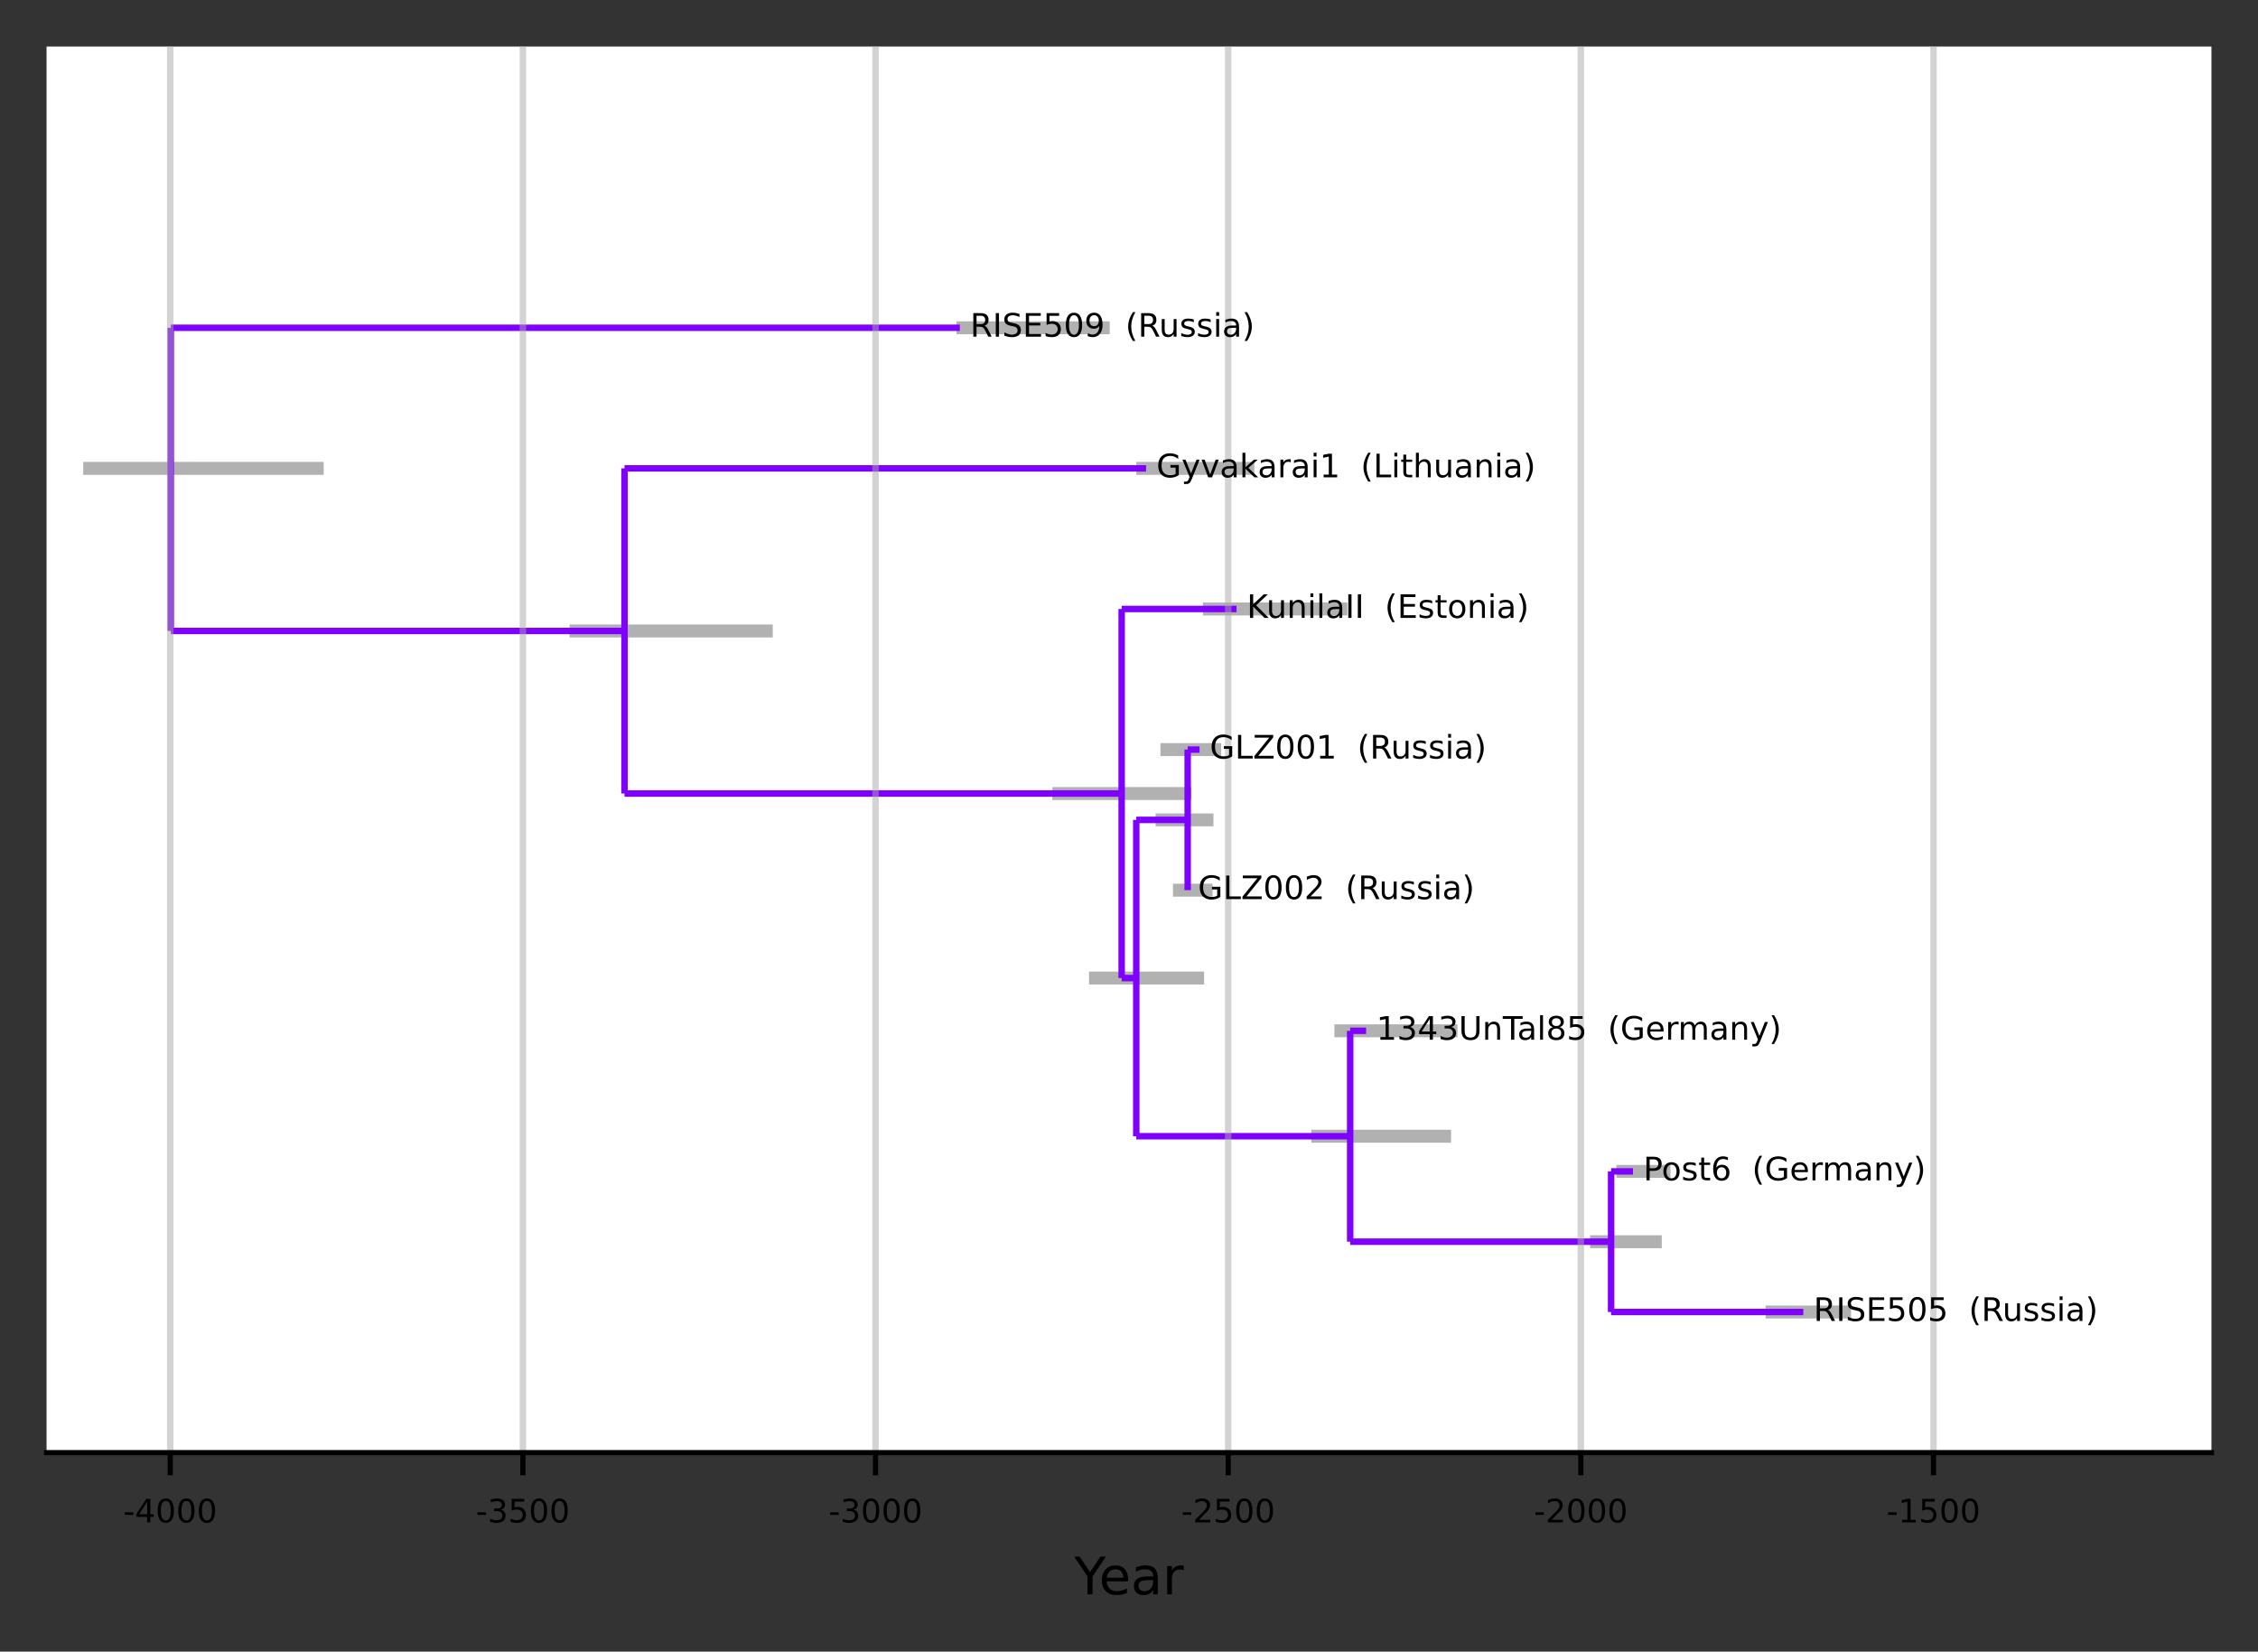 <?xml version="1.0" encoding="utf-8" standalone="no"?>
<!DOCTYPE svg PUBLIC "-//W3C//DTD SVG 1.1//EN"
  "http://www.w3.org/Graphics/SVG/1.1/DTD/svg11.dtd">
<!-- Created with matplotlib (https://matplotlib.org/) -->
<svg height="255.422pt" version="1.1" viewBox="0 0 349.2 255.422" width="349.2pt" xmlns="http://www.w3.org/2000/svg" xmlns:xlink="http://www.w3.org/1999/xlink">
 <rect x="0" y="0" width="349.2" height="255.422" fill="#333333" stroke="none"/>
 <defs>
  <style type="text/css">*{stroke-linecap:butt;stroke-linejoin:round;}</style>
 </defs>
 <g id="figure_1">
  <g id="patch_1">
   <path d="M 0 255.422
L 349.2 255.422
L 349.2 0
L 0 0
z
" style="fill:none;"/>
  </g>
  <g id="axes_1">
   <g id="patch_2">
    <path d="M 7.2 224.64
L 342 224.64
L 342 7.2
L 7.2 7.2
z
" style="fill:#ffffff;"/>
   </g>
   <g id="line2d_1">
    <path clip-path="url(#pc94d27b2af)" d="M 13.873 72.432
L 49.055 72.432
" style="fill:none;stroke:#a9a9a9;stroke-linecap:square;stroke-opacity:0.9;stroke-width:2;"/>
   </g>
   <g id="line2d_2">
    <path clip-path="url(#pc94d27b2af)" d="M 148.917 50.688
L 170.622 50.688
" style="fill:none;stroke:#a9a9a9;stroke-linecap:square;stroke-opacity:0.9;stroke-width:2;"/>
   </g>
   <g id="line2d_3">
    <path clip-path="url(#pc94d27b2af)" d="M 89.083 97.573
L 118.508 97.573
" style="fill:none;stroke:#a9a9a9;stroke-linecap:square;stroke-opacity:0.9;stroke-width:2;"/>
   </g>
   <g id="line2d_4">
    <path clip-path="url(#pc94d27b2af)" d="M 176.73 72.432
L 192.982 72.432
" style="fill:none;stroke:#a9a9a9;stroke-linecap:square;stroke-opacity:0.9;stroke-width:2;"/>
   </g>
   <g id="line2d_5">
    <path clip-path="url(#pc94d27b2af)" d="M 163.747 122.715
L 183.243 122.715
" style="fill:none;stroke:#a9a9a9;stroke-linecap:square;stroke-opacity:0.9;stroke-width:2;"/>
   </g>
   <g id="line2d_6">
    <path clip-path="url(#pc94d27b2af)" d="M 187.031 94.176
L 207.38 94.176
" style="fill:none;stroke:#a9a9a9;stroke-linecap:square;stroke-opacity:0.9;stroke-width:2;"/>
   </g>
   <g id="line2d_7">
    <path clip-path="url(#pc94d27b2af)" d="M 169.424 151.254
L 185.213 151.254
" style="fill:none;stroke:#a9a9a9;stroke-linecap:square;stroke-opacity:0.9;stroke-width:2;"/>
   </g>
   <g id="line2d_8">
    <path clip-path="url(#pc94d27b2af)" d="M 179.711 126.792
L 186.659 126.792
" style="fill:none;stroke:#a9a9a9;stroke-linecap:square;stroke-opacity:0.9;stroke-width:2;"/>
   </g>
   <g id="line2d_9">
    <path clip-path="url(#pc94d27b2af)" d="M 180.464 115.92
L 187.861 115.92
" style="fill:none;stroke:#a9a9a9;stroke-linecap:square;stroke-opacity:0.9;stroke-width:2;"/>
   </g>
   <g id="line2d_10">
    <path clip-path="url(#pc94d27b2af)" d="M 182.402 137.664
L 186.525 137.664
" style="fill:none;stroke:#a9a9a9;stroke-linecap:square;stroke-opacity:0.9;stroke-width:2;"/>
   </g>
   <g id="line2d_11">
    <path clip-path="url(#pc94d27b2af)" d="M 203.791 175.716
L 223.408 175.716
" style="fill:none;stroke:#a9a9a9;stroke-linecap:square;stroke-opacity:0.9;stroke-width:2;"/>
   </g>
   <g id="line2d_12">
    <path clip-path="url(#pc94d27b2af)" d="M 207.368 159.408
L 224.397 159.408
" style="fill:none;stroke:#a9a9a9;stroke-linecap:square;stroke-opacity:0.9;stroke-width:2;"/>
   </g>
   <g id="line2d_13">
    <path clip-path="url(#pc94d27b2af)" d="M 246.901 192.024
L 255.993 192.024
" style="fill:none;stroke:#a9a9a9;stroke-linecap:square;stroke-opacity:0.9;stroke-width:2;"/>
   </g>
   <g id="line2d_14">
    <path clip-path="url(#pc94d27b2af)" d="M 250.98 181.152
L 257.336 181.152
" style="fill:none;stroke:#a9a9a9;stroke-linecap:square;stroke-opacity:0.9;stroke-width:2;"/>
   </g>
   <g id="line2d_15">
    <path clip-path="url(#pc94d27b2af)" d="M 274.046 202.896
L 285.259 202.896
" style="fill:none;stroke:#a9a9a9;stroke-linecap:square;stroke-opacity:0.9;stroke-width:2;"/>
   </g>
   <g id="matplotlib.axis_1">
    <g id="xtick_1">
     <g id="line2d_16">
      <defs>
       <path d="M 0 0
L 0 3.5
" id="m9583064b3a" style="stroke:#000000;stroke-width:0.8;"/>
      </defs>
      <g>
       <use style="stroke:#000000;stroke-width:0.8;" x="26.329" xlink:href="#m9583064b3a" y="224.64"/>
      </g>
     </g>
     <g id="text_1">
      <!-- -4000 -->
      <g transform="translate(19.065 235.439)scale(0.05 -0.05)">
       <defs>
        <path d="M 4.891 31.391
L 31.203 31.391
L 31.203 23.391
L 4.891 23.391
z
" id="DejaVuSans-45"/>
        <path d="M 37.797 64.312
L 12.891 25.391
L 37.797 25.391
z
M 35.203 72.906
L 47.609 72.906
L 47.609 25.391
L 58.016 25.391
L 58.016 17.188
L 47.609 17.188
L 47.609 0
L 37.797 0
L 37.797 17.188
L 4.891 17.188
L 4.891 26.703
z
" id="DejaVuSans-52"/>
        <path d="M 31.781 66.406
Q 24.172 66.406 20.328 58.906
Q 16.5 51.422 16.5 36.375
Q 16.5 21.391 20.328 13.891
Q 24.172 6.391 31.781 6.391
Q 39.453 6.391 43.281 13.891
Q 47.125 21.391 47.125 36.375
Q 47.125 51.422 43.281 58.906
Q 39.453 66.406 31.781 66.406
z
M 31.781 74.219
Q 44.047 74.219 50.516 64.516
Q 56.984 54.828 56.984 36.375
Q 56.984 17.969 50.516 8.266
Q 44.047 -1.422 31.781 -1.422
Q 19.531 -1.422 13.062 8.266
Q 6.594 17.969 6.594 36.375
Q 6.594 54.828 13.062 64.516
Q 19.531 74.219 31.781 74.219
z
" id="DejaVuSans-48"/>
       </defs>
       <use xlink:href="#DejaVuSans-45"/>
       <use x="36.084" xlink:href="#DejaVuSans-52"/>
       <use x="99.707" xlink:href="#DejaVuSans-48"/>
       <use x="163.33" xlink:href="#DejaVuSans-48"/>
       <use x="226.953" xlink:href="#DejaVuSans-48"/>
      </g>
     </g>
    </g>
    <g id="xtick_2">
     <g id="line2d_17">
      <g>
       <use style="stroke:#000000;stroke-width:0.8;" x="80.866" xlink:href="#m9583064b3a" y="224.64"/>
      </g>
     </g>
     <g id="text_2">
      <!-- -3500 -->
      <g transform="translate(73.601 235.439)scale(0.05 -0.05)">
       <defs>
        <path d="M 40.578 39.312
Q 47.656 37.797 51.625 33
Q 55.609 28.219 55.609 21.188
Q 55.609 10.406 48.188 4.484
Q 40.766 -1.422 27.094 -1.422
Q 22.516 -1.422 17.656 -0.516
Q 12.797 0.391 7.625 2.203
L 7.625 11.719
Q 11.719 9.328 16.594 8.109
Q 21.484 6.891 26.812 6.891
Q 36.078 6.891 40.938 10.547
Q 45.797 14.203 45.797 21.188
Q 45.797 27.641 41.281 31.266
Q 36.766 34.906 28.719 34.906
L 20.219 34.906
L 20.219 43.016
L 29.109 43.016
Q 36.375 43.016 40.234 45.922
Q 44.094 48.828 44.094 54.297
Q 44.094 59.906 40.109 62.906
Q 36.141 65.922 28.719 65.922
Q 24.656 65.922 20.016 65.031
Q 15.375 64.156 9.812 62.312
L 9.812 71.094
Q 15.438 72.656 20.344 73.438
Q 25.25 74.219 29.594 74.219
Q 40.828 74.219 47.359 69.109
Q 53.906 64.016 53.906 55.328
Q 53.906 49.266 50.438 45.094
Q 46.969 40.922 40.578 39.312
z
" id="DejaVuSans-51"/>
        <path d="M 10.797 72.906
L 49.516 72.906
L 49.516 64.594
L 19.828 64.594
L 19.828 46.734
Q 21.969 47.469 24.109 47.828
Q 26.266 48.188 28.422 48.188
Q 40.625 48.188 47.75 41.5
Q 54.891 34.812 54.891 23.391
Q 54.891 11.625 47.562 5.094
Q 40.234 -1.422 26.906 -1.422
Q 22.312 -1.422 17.547 -0.641
Q 12.797 0.141 7.719 1.703
L 7.719 11.625
Q 12.109 9.234 16.797 8.062
Q 21.484 6.891 26.703 6.891
Q 35.156 6.891 40.078 11.328
Q 45.016 15.766 45.016 23.391
Q 45.016 31 40.078 35.438
Q 35.156 39.891 26.703 39.891
Q 22.75 39.891 18.812 39.016
Q 14.891 38.141 10.797 36.281
z
" id="DejaVuSans-53"/>
       </defs>
       <use xlink:href="#DejaVuSans-45"/>
       <use x="36.084" xlink:href="#DejaVuSans-51"/>
       <use x="99.707" xlink:href="#DejaVuSans-53"/>
       <use x="163.33" xlink:href="#DejaVuSans-48"/>
       <use x="226.953" xlink:href="#DejaVuSans-48"/>
      </g>
     </g>
    </g>
    <g id="xtick_3">
     <g id="line2d_18">
      <g>
       <use style="stroke:#000000;stroke-width:0.8;" x="135.403" xlink:href="#m9583064b3a" y="224.64"/>
      </g>
     </g>
     <g id="text_3">
      <!-- -3000 -->
      <g transform="translate(128.138 235.439)scale(0.05 -0.05)">
       <use xlink:href="#DejaVuSans-45"/>
       <use x="36.084" xlink:href="#DejaVuSans-51"/>
       <use x="99.707" xlink:href="#DejaVuSans-48"/>
       <use x="163.33" xlink:href="#DejaVuSans-48"/>
       <use x="226.953" xlink:href="#DejaVuSans-48"/>
      </g>
     </g>
    </g>
    <g id="xtick_4">
     <g id="line2d_19">
      <g>
       <use style="stroke:#000000;stroke-width:0.8;" x="189.939" xlink:href="#m9583064b3a" y="224.64"/>
      </g>
     </g>
     <g id="text_4">
      <!-- -2500 -->
      <g transform="translate(182.675 235.439)scale(0.05 -0.05)">
       <defs>
        <path d="M 19.188 8.297
L 53.609 8.297
L 53.609 0
L 7.328 0
L 7.328 8.297
Q 12.938 14.109 22.625 23.891
Q 32.328 33.688 34.812 36.531
Q 39.547 41.844 41.422 45.531
Q 43.312 49.219 43.312 52.781
Q 43.312 58.594 39.234 62.25
Q 35.156 65.922 28.609 65.922
Q 23.969 65.922 18.812 64.312
Q 13.672 62.703 7.812 59.422
L 7.812 69.391
Q 13.766 71.781 18.938 73
Q 24.125 74.219 28.422 74.219
Q 39.75 74.219 46.484 68.547
Q 53.219 62.891 53.219 53.422
Q 53.219 48.922 51.531 44.891
Q 49.859 40.875 45.406 35.406
Q 44.188 33.984 37.641 27.219
Q 31.109 20.453 19.188 8.297
z
" id="DejaVuSans-50"/>
       </defs>
       <use xlink:href="#DejaVuSans-45"/>
       <use x="36.084" xlink:href="#DejaVuSans-50"/>
       <use x="99.707" xlink:href="#DejaVuSans-53"/>
       <use x="163.33" xlink:href="#DejaVuSans-48"/>
       <use x="226.953" xlink:href="#DejaVuSans-48"/>
      </g>
     </g>
    </g>
    <g id="xtick_5">
     <g id="line2d_20">
      <g>
       <use style="stroke:#000000;stroke-width:0.8;" x="244.476" xlink:href="#m9583064b3a" y="224.64"/>
      </g>
     </g>
     <g id="text_5">
      <!-- -2000 -->
      <g transform="translate(237.212 235.439)scale(0.05 -0.05)">
       <use xlink:href="#DejaVuSans-45"/>
       <use x="36.084" xlink:href="#DejaVuSans-50"/>
       <use x="99.707" xlink:href="#DejaVuSans-48"/>
       <use x="163.33" xlink:href="#DejaVuSans-48"/>
       <use x="226.953" xlink:href="#DejaVuSans-48"/>
      </g>
     </g>
    </g>
    <g id="xtick_6">
     <g id="line2d_21">
      <g>
       <use style="stroke:#000000;stroke-width:0.8;" x="299.013" xlink:href="#m9583064b3a" y="224.64"/>
      </g>
     </g>
     <g id="text_6">
      <!-- -1500 -->
      <g transform="translate(291.748 235.439)scale(0.05 -0.05)">
       <defs>
        <path d="M 12.406 8.297
L 28.516 8.297
L 28.516 63.922
L 10.984 60.406
L 10.984 69.391
L 28.422 72.906
L 38.281 72.906
L 38.281 8.297
L 54.391 8.297
L 54.391 0
L 12.406 0
z
" id="DejaVuSans-49"/>
       </defs>
       <use xlink:href="#DejaVuSans-45"/>
       <use x="36.084" xlink:href="#DejaVuSans-49"/>
       <use x="99.707" xlink:href="#DejaVuSans-53"/>
       <use x="163.33" xlink:href="#DejaVuSans-48"/>
       <use x="226.953" xlink:href="#DejaVuSans-48"/>
      </g>
     </g>
    </g>
    <g id="text_7">
     <!-- Year -->
     <g transform="translate(166.13 246.558)scale(0.08 -0.08)">
      <defs>
       <path d="M -0.203 72.906
L 10.406 72.906
L 30.609 42.922
L 50.688 72.906
L 61.281 72.906
L 35.5 34.719
L 35.5 0
L 25.594 0
L 25.594 34.719
z
" id="DejaVuSans-89"/>
       <path d="M 56.203 29.594
L 56.203 25.203
L 14.891 25.203
Q 15.484 15.922 20.484 11.062
Q 25.484 6.203 34.422 6.203
Q 39.594 6.203 44.453 7.469
Q 49.312 8.734 54.109 11.281
L 54.109 2.781
Q 49.266 0.734 44.188 -0.344
Q 39.109 -1.422 33.891 -1.422
Q 20.797 -1.422 13.156 6.188
Q 5.516 13.812 5.516 26.812
Q 5.516 40.234 12.766 48.109
Q 20.016 56 32.328 56
Q 43.359 56 49.781 48.891
Q 56.203 41.797 56.203 29.594
z
M 47.219 32.234
Q 47.125 39.594 43.094 43.984
Q 39.062 48.391 32.422 48.391
Q 24.906 48.391 20.391 44.141
Q 15.875 39.891 15.188 32.172
z
" id="DejaVuSans-101"/>
       <path d="M 34.281 27.484
Q 23.391 27.484 19.188 25
Q 14.984 22.516 14.984 16.5
Q 14.984 11.719 18.141 8.906
Q 21.297 6.109 26.703 6.109
Q 34.188 6.109 38.703 11.406
Q 43.219 16.703 43.219 25.484
L 43.219 27.484
z
M 52.203 31.203
L 52.203 0
L 43.219 0
L 43.219 8.297
Q 40.141 3.328 35.547 0.953
Q 30.953 -1.422 24.312 -1.422
Q 15.922 -1.422 10.953 3.297
Q 6 8.016 6 15.922
Q 6 25.141 12.172 29.828
Q 18.359 34.516 30.609 34.516
L 43.219 34.516
L 43.219 35.406
Q 43.219 41.609 39.141 45
Q 35.062 48.391 27.688 48.391
Q 23 48.391 18.547 47.266
Q 14.109 46.141 10.016 43.891
L 10.016 52.203
Q 14.938 54.109 19.578 55.047
Q 24.219 56 28.609 56
Q 40.484 56 46.344 49.844
Q 52.203 43.703 52.203 31.203
z
" id="DejaVuSans-97"/>
       <path d="M 41.109 46.297
Q 39.594 47.172 37.812 47.578
Q 36.031 48 33.891 48
Q 26.266 48 22.188 43.047
Q 18.109 38.094 18.109 28.812
L 18.109 0
L 9.078 0
L 9.078 54.688
L 18.109 54.688
L 18.109 46.188
Q 20.953 51.172 25.484 53.578
Q 30.031 56 36.531 56
Q 37.453 56 38.578 55.875
Q 39.703 55.766 41.062 55.516
z
" id="DejaVuSans-114"/>
      </defs>
      <use xlink:href="#DejaVuSans-89"/>
      <use x="47.834" xlink:href="#DejaVuSans-101"/>
      <use x="109.357" xlink:href="#DejaVuSans-97"/>
      <use x="170.637" xlink:href="#DejaVuSans-114"/>
     </g>
    </g>
   </g>
   <g id="matplotlib.axis_2"/>
   <g id="LineCollection_1">
    <path clip-path="url(#pc94d27b2af)" d="M 26.397 74.131
L 26.408 74.131
" style="fill:none;stroke:#8000ff;"/>
   </g>
   <g id="LineCollection_2">
    <path clip-path="url(#pc94d27b2af)" d="M 26.408 50.688
L 148.446 50.688
" style="fill:none;stroke:#8000ff;"/>
   </g>
   <g id="LineCollection_3">
    <path clip-path="url(#pc94d27b2af)" d="M 26.408 97.573
L 96.581 97.573
" style="fill:none;stroke:#8000ff;"/>
   </g>
   <g id="LineCollection_4">
    <path clip-path="url(#pc94d27b2af)" d="M 96.581 72.432
L 177.247 72.432
" style="fill:none;stroke:#8000ff;"/>
   </g>
   <g id="LineCollection_5">
    <path clip-path="url(#pc94d27b2af)" d="M 96.581 122.715
L 173.464 122.715
" style="fill:none;stroke:#8000ff;"/>
   </g>
   <g id="LineCollection_6">
    <path clip-path="url(#pc94d27b2af)" d="M 173.464 94.176
L 191.229 94.176
" style="fill:none;stroke:#8000ff;"/>
   </g>
   <g id="LineCollection_7">
    <path clip-path="url(#pc94d27b2af)" d="M 173.464 151.254
L 175.725 151.254
" style="fill:none;stroke:#8000ff;"/>
   </g>
   <g id="LineCollection_8">
    <path clip-path="url(#pc94d27b2af)" d="M 175.725 126.792
L 183.674 126.792
" style="fill:none;stroke:#8000ff;"/>
   </g>
   <g id="LineCollection_9">
    <path clip-path="url(#pc94d27b2af)" d="M 183.674 115.92
L 185.509 115.92
" style="fill:none;stroke:#8000ff;"/>
   </g>
   <g id="LineCollection_10">
    <path clip-path="url(#pc94d27b2af)" d="M 183.674 137.664
L 183.674 137.664
" style="fill:none;stroke:#8000ff;"/>
   </g>
   <g id="LineCollection_11">
    <path clip-path="url(#pc94d27b2af)" d="M 175.725 175.716
L 208.806 175.716
" style="fill:none;stroke:#8000ff;"/>
   </g>
   <g id="LineCollection_12">
    <path clip-path="url(#pc94d27b2af)" d="M 208.806 159.408
L 211.268 159.408
" style="fill:none;stroke:#8000ff;"/>
   </g>
   <g id="LineCollection_13">
    <path clip-path="url(#pc94d27b2af)" d="M 208.806 192.024
L 249.154 192.024
" style="fill:none;stroke:#8000ff;"/>
   </g>
   <g id="LineCollection_14">
    <path clip-path="url(#pc94d27b2af)" d="M 249.154 181.152
L 252.545 181.152
" style="fill:none;stroke:#8000ff;"/>
   </g>
   <g id="LineCollection_15">
    <path clip-path="url(#pc94d27b2af)" d="M 249.154 202.896
L 278.879 202.896
" style="fill:none;stroke:#8000ff;"/>
   </g>
   <g id="LineCollection_16">
    <path clip-path="url(#pc94d27b2af)" d="M 26.408 97.573
L 26.408 50.688
" style="fill:none;stroke:#8000ff;"/>
   </g>
   <g id="LineCollection_17">
    <path clip-path="url(#pc94d27b2af)" d="M 96.581 122.715
L 96.581 72.432
" style="fill:none;stroke:#8000ff;"/>
   </g>
   <g id="LineCollection_18">
    <path clip-path="url(#pc94d27b2af)" d="M 173.464 151.254
L 173.464 94.176
" style="fill:none;stroke:#8000ff;"/>
   </g>
   <g id="LineCollection_19">
    <path clip-path="url(#pc94d27b2af)" d="M 175.725 175.716
L 175.725 126.792
" style="fill:none;stroke:#8000ff;"/>
   </g>
   <g id="LineCollection_20">
    <path clip-path="url(#pc94d27b2af)" d="M 183.674 137.664
L 183.674 115.92
" style="fill:none;stroke:#8000ff;"/>
   </g>
   <g id="LineCollection_21">
    <path clip-path="url(#pc94d27b2af)" d="M 208.806 192.024
L 208.806 159.408
" style="fill:none;stroke:#8000ff;"/>
   </g>
   <g id="LineCollection_22">
    <path clip-path="url(#pc94d27b2af)" d="M 249.154 202.896
L 249.154 181.152
" style="fill:none;stroke:#8000ff;"/>
   </g>
   <g id="line2d_22">
    <path clip-path="url(#pc94d27b2af)" d="M 26.329 224.64
L 26.329 7.2
" style="fill:none;stroke:#a9a9a9;stroke-linecap:square;stroke-opacity:0.5;"/>
   </g>
   <g id="line2d_23">
    <path clip-path="url(#pc94d27b2af)" d="M 80.866 224.64
L 80.866 7.2
" style="fill:none;stroke:#a9a9a9;stroke-linecap:square;stroke-opacity:0.5;"/>
   </g>
   <g id="line2d_24">
    <path clip-path="url(#pc94d27b2af)" d="M 135.403 224.64
L 135.403 7.2
" style="fill:none;stroke:#a9a9a9;stroke-linecap:square;stroke-opacity:0.5;"/>
   </g>
   <g id="line2d_25">
    <path clip-path="url(#pc94d27b2af)" d="M 189.939 224.64
L 189.939 7.2
" style="fill:none;stroke:#a9a9a9;stroke-linecap:square;stroke-opacity:0.5;"/>
   </g>
   <g id="line2d_26">
    <path clip-path="url(#pc94d27b2af)" d="M 244.476 224.64
L 244.476 7.2
" style="fill:none;stroke:#a9a9a9;stroke-linecap:square;stroke-opacity:0.5;"/>
   </g>
   <g id="line2d_27">
    <path clip-path="url(#pc94d27b2af)" d="M 299.013 224.64
L 299.013 7.2
" style="fill:none;stroke:#a9a9a9;stroke-linecap:square;stroke-opacity:0.5;"/>
   </g>
   <g id="patch_3">
    <path d="M 7.2 224.64
L 342 224.64
" style="fill:none;stroke:#000000;stroke-linecap:square;stroke-linejoin:miter;stroke-width:0.8;"/>
   </g>
   <g id="text_8">
    <!--   -->
    <g transform="translate(26.408 75.51)scale(0.05 -0.05)">
     <defs>
      <path id="DejaVuSans-32"/>
     </defs>
     <use xlink:href="#DejaVuSans-32"/>
    </g>
   </g>
   <g id="text_9">
    <!--  RISE509  (Russia) -->
    <g transform="translate(148.446 52.068)scale(0.05 -0.05)">
     <defs>
      <path d="M 44.391 34.188
Q 47.562 33.109 50.562 29.594
Q 53.562 26.078 56.594 19.922
L 66.609 0
L 56 0
L 46.688 18.703
Q 43.062 26.031 39.672 28.422
Q 36.281 30.812 30.422 30.812
L 19.672 30.812
L 19.672 0
L 9.812 0
L 9.812 72.906
L 32.078 72.906
Q 44.578 72.906 50.734 67.672
Q 56.891 62.453 56.891 51.906
Q 56.891 45.016 53.688 40.469
Q 50.484 35.938 44.391 34.188
z
M 19.672 64.797
L 19.672 38.922
L 32.078 38.922
Q 39.203 38.922 42.844 42.219
Q 46.484 45.516 46.484 51.906
Q 46.484 58.297 42.844 61.547
Q 39.203 64.797 32.078 64.797
z
" id="DejaVuSans-82"/>
      <path d="M 9.812 72.906
L 19.672 72.906
L 19.672 0
L 9.812 0
z
" id="DejaVuSans-73"/>
      <path d="M 53.516 70.516
L 53.516 60.891
Q 47.906 63.578 42.922 64.891
Q 37.938 66.219 33.297 66.219
Q 25.25 66.219 20.875 63.094
Q 16.5 59.969 16.5 54.203
Q 16.5 49.359 19.406 46.891
Q 22.312 44.438 30.422 42.922
L 36.375 41.703
Q 47.406 39.594 52.656 34.297
Q 57.906 29 57.906 20.125
Q 57.906 9.516 50.797 4.047
Q 43.703 -1.422 29.984 -1.422
Q 24.812 -1.422 18.969 -0.25
Q 13.141 0.922 6.891 3.219
L 6.891 13.375
Q 12.891 10.016 18.656 8.297
Q 24.422 6.594 29.984 6.594
Q 38.422 6.594 43.016 9.906
Q 47.609 13.234 47.609 19.391
Q 47.609 24.75 44.312 27.781
Q 41.016 30.812 33.5 32.328
L 27.484 33.5
Q 16.453 35.688 11.516 40.375
Q 6.594 45.062 6.594 53.422
Q 6.594 63.094 13.406 68.656
Q 20.219 74.219 32.172 74.219
Q 37.312 74.219 42.625 73.281
Q 47.953 72.359 53.516 70.516
z
" id="DejaVuSans-83"/>
      <path d="M 9.812 72.906
L 55.906 72.906
L 55.906 64.594
L 19.672 64.594
L 19.672 43.016
L 54.391 43.016
L 54.391 34.719
L 19.672 34.719
L 19.672 8.297
L 56.781 8.297
L 56.781 0
L 9.812 0
z
" id="DejaVuSans-69"/>
      <path d="M 10.984 1.516
L 10.984 10.5
Q 14.703 8.734 18.5 7.812
Q 22.312 6.891 25.984 6.891
Q 35.75 6.891 40.891 13.453
Q 46.047 20.016 46.781 33.406
Q 43.953 29.203 39.594 26.953
Q 35.25 24.703 29.984 24.703
Q 19.047 24.703 12.672 31.312
Q 6.297 37.938 6.297 49.422
Q 6.297 60.641 12.938 67.422
Q 19.578 74.219 30.609 74.219
Q 43.266 74.219 49.922 64.516
Q 56.594 54.828 56.594 36.375
Q 56.594 19.141 48.406 8.859
Q 40.234 -1.422 26.422 -1.422
Q 22.703 -1.422 18.891 -0.688
Q 15.094 0.047 10.984 1.516
z
M 30.609 32.422
Q 37.25 32.422 41.125 36.953
Q 45.016 41.5 45.016 49.422
Q 45.016 57.281 41.125 61.844
Q 37.25 66.406 30.609 66.406
Q 23.969 66.406 20.094 61.844
Q 16.219 57.281 16.219 49.422
Q 16.219 41.5 20.094 36.953
Q 23.969 32.422 30.609 32.422
z
" id="DejaVuSans-57"/>
      <path d="M 31 75.875
Q 24.469 64.656 21.281 53.656
Q 18.109 42.672 18.109 31.391
Q 18.109 20.125 21.312 9.062
Q 24.516 -2 31 -13.188
L 23.188 -13.188
Q 15.875 -1.703 12.234 9.375
Q 8.594 20.453 8.594 31.391
Q 8.594 42.281 12.203 53.312
Q 15.828 64.359 23.188 75.875
z
" id="DejaVuSans-40"/>
      <path d="M 8.5 21.578
L 8.5 54.688
L 17.484 54.688
L 17.484 21.922
Q 17.484 14.156 20.5 10.266
Q 23.531 6.391 29.594 6.391
Q 36.859 6.391 41.078 11.031
Q 45.312 15.672 45.312 23.688
L 45.312 54.688
L 54.297 54.688
L 54.297 0
L 45.312 0
L 45.312 8.406
Q 42.047 3.422 37.719 1
Q 33.406 -1.422 27.688 -1.422
Q 18.266 -1.422 13.375 4.438
Q 8.5 10.297 8.5 21.578
z
M 31.109 56
z
" id="DejaVuSans-117"/>
      <path d="M 44.281 53.078
L 44.281 44.578
Q 40.484 46.531 36.375 47.5
Q 32.281 48.484 27.875 48.484
Q 21.188 48.484 17.844 46.438
Q 14.5 44.391 14.5 40.281
Q 14.5 37.156 16.891 35.375
Q 19.281 33.594 26.516 31.984
L 29.594 31.297
Q 39.156 29.25 43.188 25.516
Q 47.219 21.781 47.219 15.094
Q 47.219 7.469 41.188 3.016
Q 35.156 -1.422 24.609 -1.422
Q 20.219 -1.422 15.453 -0.562
Q 10.688 0.297 5.422 2
L 5.422 11.281
Q 10.406 8.688 15.234 7.391
Q 20.062 6.109 24.812 6.109
Q 31.156 6.109 34.562 8.281
Q 37.984 10.453 37.984 14.406
Q 37.984 18.062 35.516 20.016
Q 33.062 21.969 24.703 23.781
L 21.578 24.516
Q 13.234 26.266 9.516 29.906
Q 5.812 33.547 5.812 39.891
Q 5.812 47.609 11.281 51.797
Q 16.75 56 26.812 56
Q 31.781 56 36.172 55.266
Q 40.578 54.547 44.281 53.078
z
" id="DejaVuSans-115"/>
      <path d="M 9.422 54.688
L 18.406 54.688
L 18.406 0
L 9.422 0
z
M 9.422 75.984
L 18.406 75.984
L 18.406 64.594
L 9.422 64.594
z
" id="DejaVuSans-105"/>
      <path d="M 8.016 75.875
L 15.828 75.875
Q 23.141 64.359 26.781 53.312
Q 30.422 42.281 30.422 31.391
Q 30.422 20.453 26.781 9.375
Q 23.141 -1.703 15.828 -13.188
L 8.016 -13.188
Q 14.5 -2 17.703 9.062
Q 20.906 20.125 20.906 31.391
Q 20.906 42.672 17.703 53.656
Q 14.5 64.656 8.016 75.875
z
" id="DejaVuSans-41"/>
     </defs>
     <use xlink:href="#DejaVuSans-32"/>
     <use x="31.787" xlink:href="#DejaVuSans-82"/>
     <use x="101.27" xlink:href="#DejaVuSans-73"/>
     <use x="130.762" xlink:href="#DejaVuSans-83"/>
     <use x="194.238" xlink:href="#DejaVuSans-69"/>
     <use x="257.422" xlink:href="#DejaVuSans-53"/>
     <use x="321.045" xlink:href="#DejaVuSans-48"/>
     <use x="384.668" xlink:href="#DejaVuSans-57"/>
     <use x="448.291" xlink:href="#DejaVuSans-32"/>
     <use x="480.078" xlink:href="#DejaVuSans-32"/>
     <use x="511.865" xlink:href="#DejaVuSans-40"/>
     <use x="550.879" xlink:href="#DejaVuSans-82"/>
     <use x="615.861" xlink:href="#DejaVuSans-117"/>
     <use x="679.24" xlink:href="#DejaVuSans-115"/>
     <use x="731.34" xlink:href="#DejaVuSans-115"/>
     <use x="783.439" xlink:href="#DejaVuSans-105"/>
     <use x="811.223" xlink:href="#DejaVuSans-97"/>
     <use x="872.502" xlink:href="#DejaVuSans-41"/>
    </g>
   </g>
   <g id="text_10">
    <!--   -->
    <g transform="translate(96.581 98.953)scale(0.05 -0.05)">
     <use xlink:href="#DejaVuSans-32"/>
    </g>
   </g>
   <g id="text_11">
    <!--  Gyvakarai1  (Lithuania) -->
    <g transform="translate(177.247 73.812)scale(0.05 -0.05)">
     <defs>
      <path d="M 59.516 10.406
L 59.516 29.984
L 43.406 29.984
L 43.406 38.094
L 69.281 38.094
L 69.281 6.781
Q 63.578 2.734 56.688 0.656
Q 49.812 -1.422 42 -1.422
Q 24.906 -1.422 15.25 8.562
Q 5.609 18.562 5.609 36.375
Q 5.609 54.25 15.25 64.234
Q 24.906 74.219 42 74.219
Q 49.125 74.219 55.547 72.453
Q 61.969 70.703 67.391 67.281
L 67.391 56.781
Q 61.922 61.422 55.766 63.766
Q 49.609 66.109 42.828 66.109
Q 29.438 66.109 22.719 58.641
Q 16.016 51.172 16.016 36.375
Q 16.016 21.625 22.719 14.156
Q 29.438 6.688 42.828 6.688
Q 48.047 6.688 52.141 7.594
Q 56.25 8.5 59.516 10.406
z
" id="DejaVuSans-71"/>
      <path d="M 32.172 -5.078
Q 28.375 -14.844 24.75 -17.812
Q 21.141 -20.797 15.094 -20.797
L 7.906 -20.797
L 7.906 -13.281
L 13.188 -13.281
Q 16.891 -13.281 18.938 -11.516
Q 21 -9.766 23.484 -3.219
L 25.094 0.875
L 2.984 54.688
L 12.5 54.688
L 29.594 11.922
L 46.688 54.688
L 56.203 54.688
z
" id="DejaVuSans-121"/>
      <path d="M 2.984 54.688
L 12.5 54.688
L 29.594 8.797
L 46.688 54.688
L 56.203 54.688
L 35.688 0
L 23.484 0
z
" id="DejaVuSans-118"/>
      <path d="M 9.078 75.984
L 18.109 75.984
L 18.109 31.109
L 44.922 54.688
L 56.391 54.688
L 27.391 29.109
L 57.625 0
L 45.906 0
L 18.109 26.703
L 18.109 0
L 9.078 0
z
" id="DejaVuSans-107"/>
      <path d="M 9.812 72.906
L 19.672 72.906
L 19.672 8.297
L 55.172 8.297
L 55.172 0
L 9.812 0
z
" id="DejaVuSans-76"/>
      <path d="M 18.312 70.219
L 18.312 54.688
L 36.812 54.688
L 36.812 47.703
L 18.312 47.703
L 18.312 18.016
Q 18.312 11.328 20.141 9.422
Q 21.969 7.516 27.594 7.516
L 36.812 7.516
L 36.812 0
L 27.594 0
Q 17.188 0 13.234 3.875
Q 9.281 7.766 9.281 18.016
L 9.281 47.703
L 2.688 47.703
L 2.688 54.688
L 9.281 54.688
L 9.281 70.219
z
" id="DejaVuSans-116"/>
      <path d="M 54.891 33.016
L 54.891 0
L 45.906 0
L 45.906 32.719
Q 45.906 40.484 42.875 44.328
Q 39.844 48.188 33.797 48.188
Q 26.516 48.188 22.312 43.547
Q 18.109 38.922 18.109 30.906
L 18.109 0
L 9.078 0
L 9.078 75.984
L 18.109 75.984
L 18.109 46.188
Q 21.344 51.125 25.703 53.562
Q 30.078 56 35.797 56
Q 45.219 56 50.047 50.172
Q 54.891 44.344 54.891 33.016
z
" id="DejaVuSans-104"/>
      <path d="M 54.891 33.016
L 54.891 0
L 45.906 0
L 45.906 32.719
Q 45.906 40.484 42.875 44.328
Q 39.844 48.188 33.797 48.188
Q 26.516 48.188 22.312 43.547
Q 18.109 38.922 18.109 30.906
L 18.109 0
L 9.078 0
L 9.078 54.688
L 18.109 54.688
L 18.109 46.188
Q 21.344 51.125 25.703 53.562
Q 30.078 56 35.797 56
Q 45.219 56 50.047 50.172
Q 54.891 44.344 54.891 33.016
z
" id="DejaVuSans-110"/>
     </defs>
     <use xlink:href="#DejaVuSans-32"/>
     <use x="31.787" xlink:href="#DejaVuSans-71"/>
     <use x="109.277" xlink:href="#DejaVuSans-121"/>
     <use x="168.457" xlink:href="#DejaVuSans-118"/>
     <use x="227.637" xlink:href="#DejaVuSans-97"/>
     <use x="288.916" xlink:href="#DejaVuSans-107"/>
     <use x="345.076" xlink:href="#DejaVuSans-97"/>
     <use x="406.355" xlink:href="#DejaVuSans-114"/>
     <use x="447.469" xlink:href="#DejaVuSans-97"/>
     <use x="508.748" xlink:href="#DejaVuSans-105"/>
     <use x="536.531" xlink:href="#DejaVuSans-49"/>
     <use x="600.154" xlink:href="#DejaVuSans-32"/>
     <use x="631.941" xlink:href="#DejaVuSans-32"/>
     <use x="663.729" xlink:href="#DejaVuSans-40"/>
     <use x="702.742" xlink:href="#DejaVuSans-76"/>
     <use x="758.455" xlink:href="#DejaVuSans-105"/>
     <use x="786.238" xlink:href="#DejaVuSans-116"/>
     <use x="825.447" xlink:href="#DejaVuSans-104"/>
     <use x="888.826" xlink:href="#DejaVuSans-117"/>
     <use x="952.205" xlink:href="#DejaVuSans-97"/>
     <use x="1013.484" xlink:href="#DejaVuSans-110"/>
     <use x="1076.863" xlink:href="#DejaVuSans-105"/>
     <use x="1104.646" xlink:href="#DejaVuSans-97"/>
     <use x="1165.926" xlink:href="#DejaVuSans-41"/>
    </g>
   </g>
   <g id="text_12">
    <!--   -->
    <g transform="translate(173.464 124.095)scale(0.05 -0.05)">
     <use xlink:href="#DejaVuSans-32"/>
    </g>
   </g>
   <g id="text_13">
    <!--  KunilaII  (Estonia) -->
    <g transform="translate(191.229 95.556)scale(0.05 -0.05)">
     <defs>
      <path d="M 9.812 72.906
L 19.672 72.906
L 19.672 42.094
L 52.391 72.906
L 65.094 72.906
L 28.906 38.922
L 67.672 0
L 54.688 0
L 19.672 35.109
L 19.672 0
L 9.812 0
z
" id="DejaVuSans-75"/>
      <path d="M 9.422 75.984
L 18.406 75.984
L 18.406 0
L 9.422 0
z
" id="DejaVuSans-108"/>
      <path d="M 30.609 48.391
Q 23.391 48.391 19.188 42.75
Q 14.984 37.109 14.984 27.297
Q 14.984 17.484 19.156 11.844
Q 23.344 6.203 30.609 6.203
Q 37.797 6.203 41.984 11.859
Q 46.188 17.531 46.188 27.297
Q 46.188 37.016 41.984 42.703
Q 37.797 48.391 30.609 48.391
z
M 30.609 56
Q 42.328 56 49.016 48.375
Q 55.719 40.766 55.719 27.297
Q 55.719 13.875 49.016 6.219
Q 42.328 -1.422 30.609 -1.422
Q 18.844 -1.422 12.172 6.219
Q 5.516 13.875 5.516 27.297
Q 5.516 40.766 12.172 48.375
Q 18.844 56 30.609 56
z
" id="DejaVuSans-111"/>
     </defs>
     <use xlink:href="#DejaVuSans-32"/>
     <use x="31.787" xlink:href="#DejaVuSans-75"/>
     <use x="92.363" xlink:href="#DejaVuSans-117"/>
     <use x="155.742" xlink:href="#DejaVuSans-110"/>
     <use x="219.121" xlink:href="#DejaVuSans-105"/>
     <use x="246.904" xlink:href="#DejaVuSans-108"/>
     <use x="274.688" xlink:href="#DejaVuSans-97"/>
     <use x="335.967" xlink:href="#DejaVuSans-73"/>
     <use x="365.459" xlink:href="#DejaVuSans-73"/>
     <use x="394.951" xlink:href="#DejaVuSans-32"/>
     <use x="426.738" xlink:href="#DejaVuSans-32"/>
     <use x="458.525" xlink:href="#DejaVuSans-40"/>
     <use x="497.539" xlink:href="#DejaVuSans-69"/>
     <use x="560.723" xlink:href="#DejaVuSans-115"/>
     <use x="612.822" xlink:href="#DejaVuSans-116"/>
     <use x="652.031" xlink:href="#DejaVuSans-111"/>
     <use x="713.213" xlink:href="#DejaVuSans-110"/>
     <use x="776.592" xlink:href="#DejaVuSans-105"/>
     <use x="804.375" xlink:href="#DejaVuSans-97"/>
     <use x="865.654" xlink:href="#DejaVuSans-41"/>
    </g>
   </g>
   <g id="text_14">
    <!--   -->
    <g transform="translate(175.725 152.634)scale(0.05 -0.05)">
     <use xlink:href="#DejaVuSans-32"/>
    </g>
   </g>
   <g id="text_15">
    <!--   -->
    <g transform="translate(183.674 128.172)scale(0.05 -0.05)">
     <use xlink:href="#DejaVuSans-32"/>
    </g>
   </g>
   <g id="text_16">
    <!--  GLZ001  (Russia) -->
    <g transform="translate(185.509 117.3)scale(0.05 -0.05)">
     <defs>
      <path d="M 5.609 72.906
L 62.891 72.906
L 62.891 65.375
L 16.797 8.297
L 64.016 8.297
L 64.016 0
L 4.5 0
L 4.5 7.516
L 50.594 64.594
L 5.609 64.594
z
" id="DejaVuSans-90"/>
     </defs>
     <use xlink:href="#DejaVuSans-32"/>
     <use x="31.787" xlink:href="#DejaVuSans-71"/>
     <use x="109.277" xlink:href="#DejaVuSans-76"/>
     <use x="164.99" xlink:href="#DejaVuSans-90"/>
     <use x="233.496" xlink:href="#DejaVuSans-48"/>
     <use x="297.119" xlink:href="#DejaVuSans-48"/>
     <use x="360.742" xlink:href="#DejaVuSans-49"/>
     <use x="424.365" xlink:href="#DejaVuSans-32"/>
     <use x="456.152" xlink:href="#DejaVuSans-32"/>
     <use x="487.939" xlink:href="#DejaVuSans-40"/>
     <use x="526.953" xlink:href="#DejaVuSans-82"/>
     <use x="591.936" xlink:href="#DejaVuSans-117"/>
     <use x="655.314" xlink:href="#DejaVuSans-115"/>
     <use x="707.414" xlink:href="#DejaVuSans-115"/>
     <use x="759.514" xlink:href="#DejaVuSans-105"/>
     <use x="787.297" xlink:href="#DejaVuSans-97"/>
     <use x="848.576" xlink:href="#DejaVuSans-41"/>
    </g>
   </g>
   <g id="text_17">
    <!--  GLZ002  (Russia) -->
    <g transform="translate(183.674 139.044)scale(0.05 -0.05)">
     <use xlink:href="#DejaVuSans-32"/>
     <use x="31.787" xlink:href="#DejaVuSans-71"/>
     <use x="109.277" xlink:href="#DejaVuSans-76"/>
     <use x="164.99" xlink:href="#DejaVuSans-90"/>
     <use x="233.496" xlink:href="#DejaVuSans-48"/>
     <use x="297.119" xlink:href="#DejaVuSans-48"/>
     <use x="360.742" xlink:href="#DejaVuSans-50"/>
     <use x="424.365" xlink:href="#DejaVuSans-32"/>
     <use x="456.152" xlink:href="#DejaVuSans-32"/>
     <use x="487.939" xlink:href="#DejaVuSans-40"/>
     <use x="526.953" xlink:href="#DejaVuSans-82"/>
     <use x="591.936" xlink:href="#DejaVuSans-117"/>
     <use x="655.314" xlink:href="#DejaVuSans-115"/>
     <use x="707.414" xlink:href="#DejaVuSans-115"/>
     <use x="759.514" xlink:href="#DejaVuSans-105"/>
     <use x="787.297" xlink:href="#DejaVuSans-97"/>
     <use x="848.576" xlink:href="#DejaVuSans-41"/>
    </g>
   </g>
   <g id="text_18">
    <!--   -->
    <g transform="translate(208.806 177.096)scale(0.05 -0.05)">
     <use xlink:href="#DejaVuSans-32"/>
    </g>
   </g>
   <g id="text_19">
    <!--  1343UnTal85  (Germany) -->
    <g transform="translate(211.268 160.788)scale(0.05 -0.05)">
     <defs>
      <path d="M 8.688 72.906
L 18.609 72.906
L 18.609 28.609
Q 18.609 16.891 22.844 11.734
Q 27.094 6.594 36.625 6.594
Q 46.094 6.594 50.344 11.734
Q 54.594 16.891 54.594 28.609
L 54.594 72.906
L 64.5 72.906
L 64.5 27.391
Q 64.5 13.141 57.438 5.859
Q 50.391 -1.422 36.625 -1.422
Q 22.797 -1.422 15.734 5.859
Q 8.688 13.141 8.688 27.391
z
" id="DejaVuSans-85"/>
      <path d="M -0.297 72.906
L 61.375 72.906
L 61.375 64.594
L 35.5 64.594
L 35.5 0
L 25.594 0
L 25.594 64.594
L -0.297 64.594
z
" id="DejaVuSans-84"/>
      <path d="M 31.781 34.625
Q 24.75 34.625 20.719 30.859
Q 16.703 27.094 16.703 20.516
Q 16.703 13.922 20.719 10.156
Q 24.75 6.391 31.781 6.391
Q 38.812 6.391 42.859 10.172
Q 46.922 13.969 46.922 20.516
Q 46.922 27.094 42.891 30.859
Q 38.875 34.625 31.781 34.625
z
M 21.922 38.812
Q 15.578 40.375 12.031 44.719
Q 8.5 49.078 8.5 55.328
Q 8.5 64.062 14.719 69.141
Q 20.953 74.219 31.781 74.219
Q 42.672 74.219 48.875 69.141
Q 55.078 64.062 55.078 55.328
Q 55.078 49.078 51.531 44.719
Q 48 40.375 41.703 38.812
Q 48.828 37.156 52.797 32.312
Q 56.781 27.484 56.781 20.516
Q 56.781 9.906 50.312 4.234
Q 43.844 -1.422 31.781 -1.422
Q 19.734 -1.422 13.25 4.234
Q 6.781 9.906 6.781 20.516
Q 6.781 27.484 10.781 32.312
Q 14.797 37.156 21.922 38.812
z
M 18.312 54.391
Q 18.312 48.734 21.844 45.562
Q 25.391 42.391 31.781 42.391
Q 38.141 42.391 41.719 45.562
Q 45.312 48.734 45.312 54.391
Q 45.312 60.062 41.719 63.234
Q 38.141 66.406 31.781 66.406
Q 25.391 66.406 21.844 63.234
Q 18.312 60.062 18.312 54.391
z
" id="DejaVuSans-56"/>
      <path d="M 52 44.188
Q 55.375 50.25 60.062 53.125
Q 64.75 56 71.094 56
Q 79.641 56 84.281 50.016
Q 88.922 44.047 88.922 33.016
L 88.922 0
L 79.891 0
L 79.891 32.719
Q 79.891 40.578 77.094 44.375
Q 74.312 48.188 68.609 48.188
Q 61.625 48.188 57.562 43.547
Q 53.516 38.922 53.516 30.906
L 53.516 0
L 44.484 0
L 44.484 32.719
Q 44.484 40.625 41.703 44.406
Q 38.922 48.188 33.109 48.188
Q 26.219 48.188 22.156 43.531
Q 18.109 38.875 18.109 30.906
L 18.109 0
L 9.078 0
L 9.078 54.688
L 18.109 54.688
L 18.109 46.188
Q 21.188 51.219 25.484 53.609
Q 29.781 56 35.688 56
Q 41.656 56 45.828 52.969
Q 50 49.953 52 44.188
z
" id="DejaVuSans-109"/>
     </defs>
     <use xlink:href="#DejaVuSans-32"/>
     <use x="31.787" xlink:href="#DejaVuSans-49"/>
     <use x="95.41" xlink:href="#DejaVuSans-51"/>
     <use x="159.033" xlink:href="#DejaVuSans-52"/>
     <use x="222.656" xlink:href="#DejaVuSans-51"/>
     <use x="286.279" xlink:href="#DejaVuSans-85"/>
     <use x="359.473" xlink:href="#DejaVuSans-110"/>
     <use x="422.852" xlink:href="#DejaVuSans-84"/>
     <use x="467.436" xlink:href="#DejaVuSans-97"/>
     <use x="528.715" xlink:href="#DejaVuSans-108"/>
     <use x="556.498" xlink:href="#DejaVuSans-56"/>
     <use x="620.121" xlink:href="#DejaVuSans-53"/>
     <use x="683.744" xlink:href="#DejaVuSans-32"/>
     <use x="715.531" xlink:href="#DejaVuSans-32"/>
     <use x="747.318" xlink:href="#DejaVuSans-40"/>
     <use x="786.332" xlink:href="#DejaVuSans-71"/>
     <use x="863.822" xlink:href="#DejaVuSans-101"/>
     <use x="925.346" xlink:href="#DejaVuSans-114"/>
     <use x="964.709" xlink:href="#DejaVuSans-109"/>
     <use x="1062.121" xlink:href="#DejaVuSans-97"/>
     <use x="1123.4" xlink:href="#DejaVuSans-110"/>
     <use x="1186.779" xlink:href="#DejaVuSans-121"/>
     <use x="1245.959" xlink:href="#DejaVuSans-41"/>
    </g>
   </g>
   <g id="text_20">
    <!--   -->
    <g transform="translate(249.154 193.404)scale(0.05 -0.05)">
     <use xlink:href="#DejaVuSans-32"/>
    </g>
   </g>
   <g id="text_21">
    <!--  Post6  (Germany) -->
    <g transform="translate(252.545 182.532)scale(0.05 -0.05)">
     <defs>
      <path d="M 19.672 64.797
L 19.672 37.406
L 32.078 37.406
Q 38.969 37.406 42.719 40.969
Q 46.484 44.531 46.484 51.125
Q 46.484 57.672 42.719 61.234
Q 38.969 64.797 32.078 64.797
z
M 9.812 72.906
L 32.078 72.906
Q 44.344 72.906 50.609 67.359
Q 56.891 61.812 56.891 51.125
Q 56.891 40.328 50.609 34.812
Q 44.344 29.297 32.078 29.297
L 19.672 29.297
L 19.672 0
L 9.812 0
z
" id="DejaVuSans-80"/>
      <path d="M 33.016 40.375
Q 26.375 40.375 22.484 35.828
Q 18.609 31.297 18.609 23.391
Q 18.609 15.531 22.484 10.953
Q 26.375 6.391 33.016 6.391
Q 39.656 6.391 43.531 10.953
Q 47.406 15.531 47.406 23.391
Q 47.406 31.297 43.531 35.828
Q 39.656 40.375 33.016 40.375
z
M 52.594 71.297
L 52.594 62.312
Q 48.875 64.062 45.094 64.984
Q 41.312 65.922 37.594 65.922
Q 27.828 65.922 22.672 59.328
Q 17.531 52.734 16.797 39.406
Q 19.672 43.656 24.016 45.922
Q 28.375 48.188 33.594 48.188
Q 44.578 48.188 50.953 41.516
Q 57.328 34.859 57.328 23.391
Q 57.328 12.156 50.688 5.359
Q 44.047 -1.422 33.016 -1.422
Q 20.359 -1.422 13.672 8.266
Q 6.984 17.969 6.984 36.375
Q 6.984 53.656 15.188 63.938
Q 23.391 74.219 37.203 74.219
Q 40.922 74.219 44.703 73.484
Q 48.484 72.75 52.594 71.297
z
" id="DejaVuSans-54"/>
     </defs>
     <use xlink:href="#DejaVuSans-32"/>
     <use x="31.787" xlink:href="#DejaVuSans-80"/>
     <use x="88.465" xlink:href="#DejaVuSans-111"/>
     <use x="149.646" xlink:href="#DejaVuSans-115"/>
     <use x="201.746" xlink:href="#DejaVuSans-116"/>
     <use x="240.955" xlink:href="#DejaVuSans-54"/>
     <use x="304.578" xlink:href="#DejaVuSans-32"/>
     <use x="336.365" xlink:href="#DejaVuSans-32"/>
     <use x="368.152" xlink:href="#DejaVuSans-40"/>
     <use x="407.166" xlink:href="#DejaVuSans-71"/>
     <use x="484.656" xlink:href="#DejaVuSans-101"/>
     <use x="546.18" xlink:href="#DejaVuSans-114"/>
     <use x="585.543" xlink:href="#DejaVuSans-109"/>
     <use x="682.955" xlink:href="#DejaVuSans-97"/>
     <use x="744.234" xlink:href="#DejaVuSans-110"/>
     <use x="807.613" xlink:href="#DejaVuSans-121"/>
     <use x="866.793" xlink:href="#DejaVuSans-41"/>
    </g>
   </g>
   <g id="text_22">
    <!--  RISE505  (Russia) -->
    <g transform="translate(278.879 204.276)scale(0.05 -0.05)">
     <use xlink:href="#DejaVuSans-32"/>
     <use x="31.787" xlink:href="#DejaVuSans-82"/>
     <use x="101.27" xlink:href="#DejaVuSans-73"/>
     <use x="130.762" xlink:href="#DejaVuSans-83"/>
     <use x="194.238" xlink:href="#DejaVuSans-69"/>
     <use x="257.422" xlink:href="#DejaVuSans-53"/>
     <use x="321.045" xlink:href="#DejaVuSans-48"/>
     <use x="384.668" xlink:href="#DejaVuSans-53"/>
     <use x="448.291" xlink:href="#DejaVuSans-32"/>
     <use x="480.078" xlink:href="#DejaVuSans-32"/>
     <use x="511.865" xlink:href="#DejaVuSans-40"/>
     <use x="550.879" xlink:href="#DejaVuSans-82"/>
     <use x="615.861" xlink:href="#DejaVuSans-117"/>
     <use x="679.24" xlink:href="#DejaVuSans-115"/>
     <use x="731.34" xlink:href="#DejaVuSans-115"/>
     <use x="783.439" xlink:href="#DejaVuSans-105"/>
     <use x="811.223" xlink:href="#DejaVuSans-97"/>
     <use x="872.502" xlink:href="#DejaVuSans-41"/>
    </g>
   </g>
  </g>
 </g>
 <defs>
  <clipPath id="pc94d27b2af">
   <rect height="217.44" width="334.8" x="7.2" y="7.2"/>
  </clipPath>
 </defs>
</svg>
